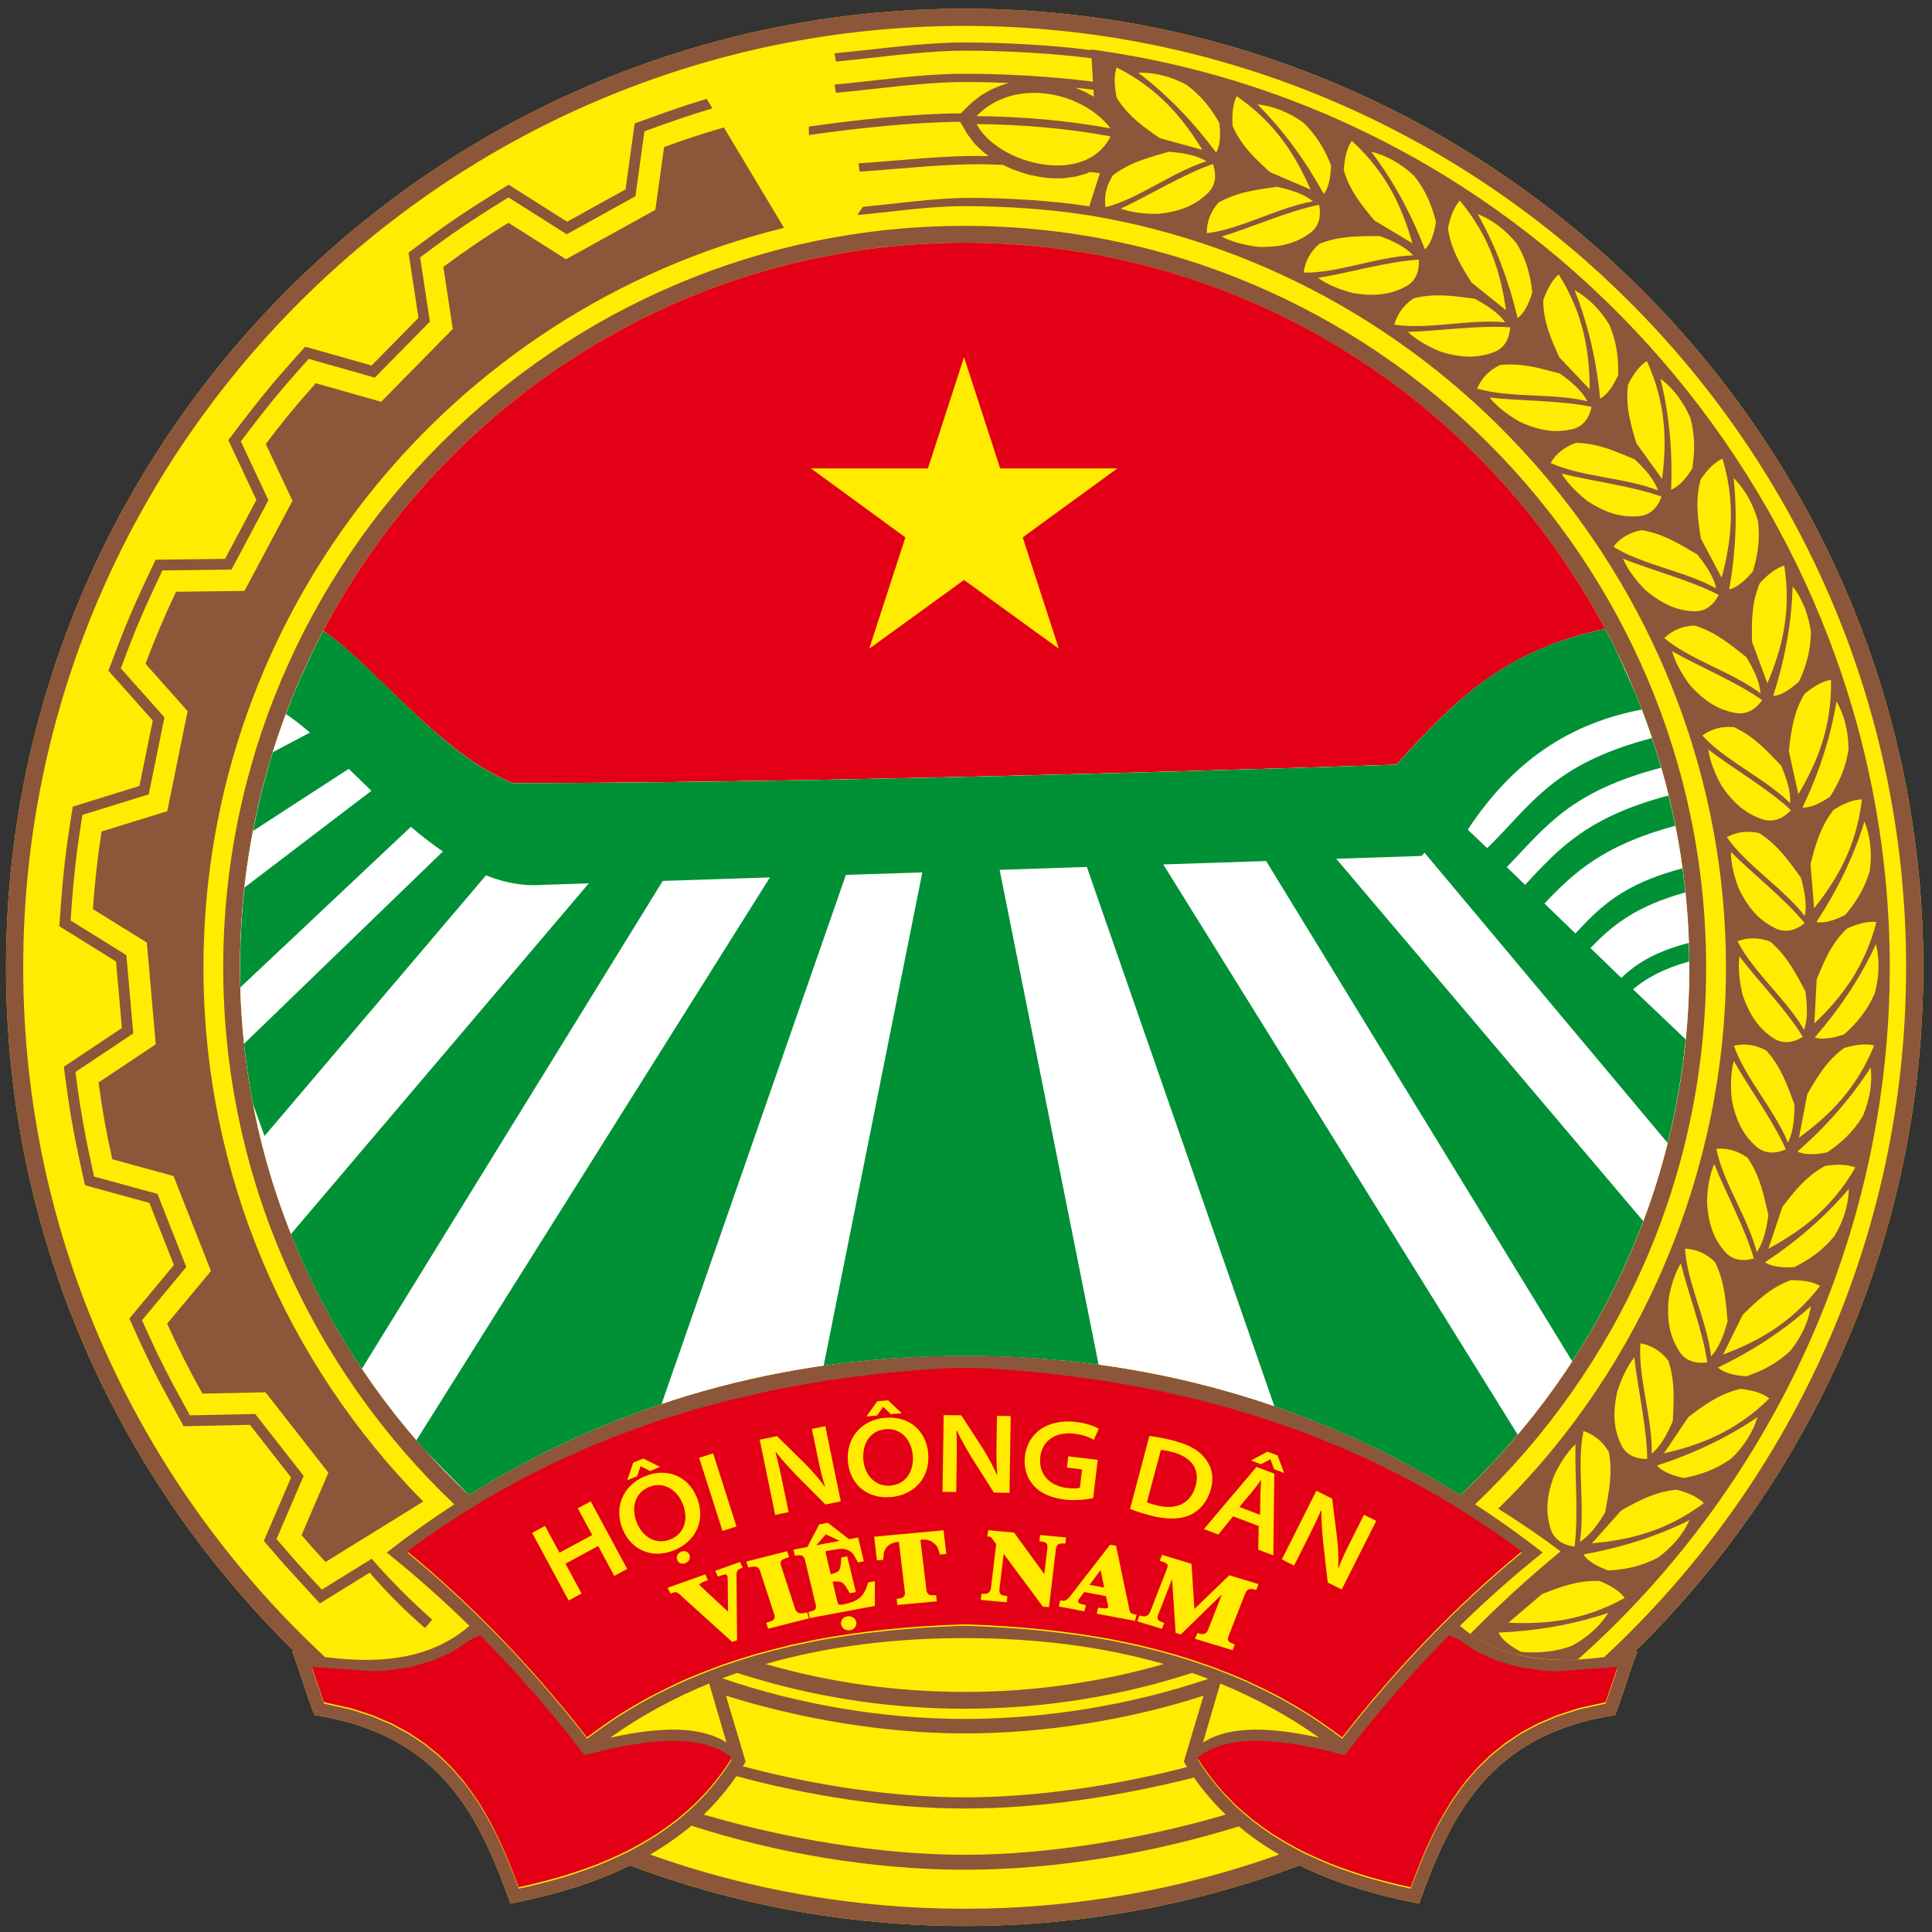 <svg width="113" height="113" viewBox="0 0 113 113" fill="none" xmlns="http://www.w3.org/2000/svg">
<rect x="0" y="0" width="113" height="113" fill="#333333" stroke="none"/>
<g clip-path="url(#clip0_1_93)">
<path fill-rule="evenodd" clip-rule="evenodd" d="M56.423 112.647C49.54 112.647 42.942 111.394 36.843 109.107C34.773 110.12 32.421 110.839 29.858 111.337C28.037 106.24 25.783 101.454 18.396 100.312C17.923 99.148 17.559 97.764 17.086 96.601C17.143 96.612 17.201 96.623 17.259 96.634C6.838 86.444 0.353 72.246 0.353 56.58C0.353 25.697 25.541 0.51 56.423 0.51C87.305 0.51 112.49 25.697 112.49 56.58C112.49 72.248 106.005 86.447 95.585 96.636C95.647 96.625 95.709 96.612 95.771 96.599C95.298 97.764 94.934 99.146 94.461 100.312C87.074 101.454 84.82 106.242 82.999 111.337C80.433 110.839 78.079 110.12 76.009 109.105C69.906 111.392 63.308 112.647 56.423 112.647Z" fill="#FFEC00"/>
<path fill-rule="evenodd" clip-rule="evenodd" d="M62.886 5.129C63.066 5.198 63.243 5.274 63.421 5.354C63.614 5.451 63.796 5.554 63.978 5.662L63.956 5.254C63.608 5.209 63.25 5.167 62.886 5.129ZM63.754 10.053L63.539 10.153L62.881 10.335L62.204 10.424C61.853 10.435 61.524 10.428 61.173 10.4C60.825 10.353 60.496 10.293 60.154 10.213C59.819 10.118 59.501 10.011 59.175 9.882C59.001 9.807 58.837 9.727 58.67 9.642C58.41 9.631 58.153 9.622 57.902 9.616C55.368 9.545 52.609 9.891 50.28 10.038L50.213 9.553C52.543 9.407 55.299 9.06 57.833 9.131C57.706 9.04 57.582 8.945 57.458 8.845L56.993 8.392L56.605 7.883L56.401 7.535L56.158 7.124C53.304 7.146 49.942 7.521 47.308 7.897V7.404C49.951 7.026 53.331 6.648 56.192 6.631L56.336 6.489L56.814 6.024L57.342 5.605L57.911 5.267C58.211 5.125 58.497 5.012 58.812 4.907C58.888 4.887 58.964 4.869 59.037 4.852C58.162 4.816 57.304 4.796 56.498 4.796C53.962 4.796 51.215 5.22 48.892 5.429L48.812 4.947C51.135 4.736 53.884 4.314 56.418 4.314C58.766 4.314 61.575 4.47 63.925 4.778L63.845 3.406C61.529 3.113 58.792 2.964 56.498 2.964C53.962 2.964 51.215 3.388 48.892 3.599L48.812 3.117C51.135 2.906 53.884 2.484 56.418 2.484C58.73 2.484 61.491 2.635 63.818 2.933V2.893C90.45 6.486 110.529 29.737 110.529 56.582C110.529 72.064 103.693 86.926 92.28 97.067C92.093 97.076 91.911 97.083 91.733 97.087C90.523 97.094 89.457 96.972 88.524 96.73C87.591 96.488 86.792 96.123 86.114 95.648C86.074 95.621 86.037 95.593 85.997 95.564C87.671 93.867 89.428 92.252 91.271 90.742C90.097 89.847 88.875 89.023 87.627 88.239C87.716 88.155 87.802 88.068 87.889 87.981C96.102 79.846 100.95 68.291 100.95 56.582C100.95 34.841 84.951 16.056 63.561 12.572L63.556 12.578C61.467 12.23 58.679 12.056 56.416 12.056C54.326 12.056 52.061 12.405 50.146 12.578L50.468 12.096C52.383 11.921 54.648 11.575 56.738 11.575C58.941 11.575 61.64 11.739 63.71 12.07L64.329 10.133C64.136 10.106 63.943 10.082 63.747 10.058L63.754 10.053Z" fill="#8C563A"/>
<path fill-rule="evenodd" clip-rule="evenodd" d="M24.755 87.824L19.038 91.359C18.56 90.846 18.094 90.322 17.636 89.789L19.207 86.136L15.529 81.432L11.84 81.51C11.094 80.181 10.405 78.818 9.776 77.421L12.339 74.34L10.15 68.784L6.567 67.802C6.234 66.327 5.965 64.83 5.763 63.311L9.11 61.079L8.588 55.129L5.435 53.173C5.537 51.64 5.708 50.128 5.941 48.635L9.783 47.445L10.974 41.593L8.511 38.823C9.046 37.388 9.643 35.985 10.298 34.612L14.3 34.563L17.106 29.291L15.546 25.968C16.468 24.74 17.443 23.554 18.469 22.415L22.294 23.499L26.482 19.241L25.932 15.61C27.157 14.695 28.426 13.833 29.734 13.029L33.105 15.164L38.331 12.272L38.84 8.603C39.988 8.179 41.154 7.794 42.338 7.455L45.856 13.325C26.402 18.093 11.9 35.696 11.9 56.58C11.9 68.735 16.812 79.777 24.755 87.826V87.824Z" fill="#8C563A"/>
<path fill-rule="evenodd" clip-rule="evenodd" d="M21.73 91.175V91.179C21.73 91.179 21.741 91.173 21.743 91.171C22.84 92.439 24.024 93.618 25.276 94.731C25.139 94.895 24.999 95.059 24.861 95.224C23.691 94.22 22.618 93.134 21.621 91.981L18.707 93.782L16.672 91.561C16.255 91.086 15.844 90.606 15.431 90.127L17.026 86.415L14.618 83.337L10.74 83.417L9.439 81.036C9.217 80.614 8.999 80.188 8.788 79.759C8.362 78.889 7.966 78.003 7.567 77.119L10.172 73.989L8.737 70.354L4.97 69.323C4.604 67.677 4.249 66.03 4.004 64.362C3.909 63.706 3.822 63.051 3.733 62.394L7.129 60.129L6.787 56.235L3.469 54.176C3.587 52.511 3.711 50.847 3.949 49.193C4.042 48.522 4.151 47.849 4.255 47.178L8.155 45.97L8.935 42.141L6.341 39.227C6.769 38.095 7.189 36.964 7.669 35.852C8.122 34.803 8.61 33.77 9.101 32.738L13.161 32.689L14.996 29.24L13.354 25.742C14.298 24.494 15.249 23.248 16.27 22.059C16.79 21.46 17.321 20.869 17.852 20.278L21.734 21.378L24.475 18.593L23.895 14.773C24.868 14.053 25.834 13.329 26.84 12.654C27.795 12.014 28.77 11.408 29.745 10.802L33.17 12.969L36.588 11.077L37.121 7.219C38.267 6.802 39.415 6.386 40.579 6.013C40.83 5.933 41.083 5.856 41.336 5.78L41.669 6.335C41.669 6.335 41.651 6.34 41.642 6.344C40.305 6.739 39.002 7.201 37.691 7.681L37.167 11.477L33.147 13.702L29.74 11.546C28.639 12.227 27.551 12.914 26.489 13.655C25.843 14.111 25.207 14.579 24.572 15.053L25.143 18.81L21.921 22.086L18.058 20.991C17.59 21.515 17.117 22.037 16.661 22.57C15.76 23.623 14.92 24.711 14.085 25.817L15.7 29.255L13.541 33.313L9.501 33.362C8.946 34.526 8.408 35.685 7.92 36.878C7.622 37.611 7.345 38.35 7.067 39.092L9.617 41.957L8.699 46.461L4.819 47.662C4.713 48.353 4.604 49.042 4.513 49.732C4.335 51.1 4.222 52.464 4.129 53.839L7.391 55.864L7.793 60.444L4.413 62.698C4.493 63.298 4.573 63.895 4.662 64.493C4.886 65.95 5.181 67.378 5.503 68.815L9.21 69.83L10.896 74.105L8.306 77.219C8.595 77.861 8.884 78.5 9.188 79.133C9.788 80.377 10.438 81.578 11.111 82.782L14.927 82.702L17.759 86.322L16.173 90.013C16.606 90.518 17.039 91.022 17.483 91.519C17.923 92.01 18.374 92.492 18.822 92.974L21.734 91.175H21.73Z" fill="#8C563A"/>
<path fill-rule="evenodd" clip-rule="evenodd" d="M64.953 7.977C63.481 10.937 58.362 9.604 57.116 7.255C59.727 7.284 62.342 7.495 64.953 7.977ZM64.953 7.51C63.301 5.343 59.303 4.507 57.116 6.791C59.727 6.819 62.342 7.03 64.953 7.51Z" fill="#FFEC00"/>
<path fill-rule="evenodd" clip-rule="evenodd" d="M91.931 96.263C92.855 95.763 93.568 95.122 94.068 94.335C92.018 95.026 89.872 95.39 87.647 95.49C87.831 95.877 88.271 96.252 88.966 96.614C89.928 96.696 90.909 96.636 91.931 96.265V96.263ZM88.224 94.909C90.396 95.013 92.622 94.802 95.029 93.46C94.756 93.09 94.27 92.761 93.572 92.474C92.335 92.408 91.26 92.814 90.19 93.236C89.535 93.794 88.879 94.351 88.224 94.911V94.909ZM90.889 86.325C91.169 85.723 91.627 84.95 92.151 84.468C92.095 86.189 92.331 88.654 92.093 90.458C91.354 90.358 90.887 90.013 90.694 89.423C90.45 88.639 90.372 87.722 90.889 86.325ZM94.097 84.916C93.739 84.312 93.246 83.906 92.617 83.699C92.202 85.632 92.726 88.146 92.402 90.18C92.946 89.847 93.428 89.221 93.881 88.461C94.076 87.342 94.343 86.256 94.097 84.916ZM93.106 90.267C95.271 90.076 97.448 89.567 99.653 87.915C99.331 87.584 98.805 87.324 98.074 87.133C96.839 87.235 95.829 87.781 94.827 88.343C94.254 88.985 93.679 89.625 93.106 90.267ZM96.962 91.108C97.81 90.489 98.43 89.756 98.818 88.912C96.882 89.871 94.805 90.524 92.611 90.92C92.846 91.279 93.332 91.59 94.07 91.857C95.034 91.808 95.998 91.615 96.959 91.111L96.962 91.108ZM94.59 81.401C94.785 80.766 95.136 79.939 95.589 79.391C95.769 81.105 96.333 83.515 96.342 85.334C95.596 85.334 95.087 85.056 94.816 84.497C94.467 83.753 94.267 82.855 94.59 81.401ZM97.577 79.573C97.141 79.022 96.597 78.687 95.947 78.567C95.796 80.539 96.653 82.958 96.608 85.019C97.104 84.614 97.497 83.928 97.841 83.115C97.885 81.98 98.001 80.868 97.577 79.573ZM97.317 85.005C99.438 84.526 101.523 83.726 103.487 81.792C103.125 81.507 102.567 81.321 101.816 81.23C100.606 81.499 99.68 82.176 98.763 82.869C98.281 83.582 97.799 84.295 97.317 85.005ZM101.25 85.319C102.007 84.59 102.52 83.779 102.794 82.889C101.004 84.101 99.034 85.028 96.915 85.716C97.197 86.04 97.721 86.282 98.487 86.447C99.436 86.267 100.364 85.947 101.25 85.316V85.319ZM97.59 76.019C97.697 75.364 97.932 74.496 98.31 73.894C98.718 75.569 99.602 77.88 99.855 79.68C99.116 79.782 98.574 79.573 98.232 79.058C97.785 78.367 97.466 77.503 97.59 76.019ZM100.304 73.807C99.798 73.319 99.213 73.061 98.554 73.03C98.669 75.004 99.847 77.285 100.08 79.333C100.517 78.867 100.813 78.134 101.046 77.281C100.935 76.15 100.901 75.033 100.306 73.807H100.304ZM100.779 79.226C102.816 78.465 104.775 77.39 106.458 75.209C106.061 74.978 105.483 74.867 104.728 74.878C103.567 75.306 102.738 76.104 101.923 76.912C101.541 77.683 101.161 78.456 100.779 79.226ZM104.719 79.007C105.37 78.183 105.77 77.312 105.921 76.392C104.311 77.836 102.485 79.02 100.477 79.988C100.801 80.27 101.352 80.441 102.134 80.499C103.049 80.192 103.926 79.751 104.719 79.007ZM99.838 70.287C99.858 69.623 99.971 68.733 100.264 68.082C100.893 69.685 102.083 71.857 102.578 73.608C101.859 73.807 101.295 73.674 100.886 73.21C100.351 72.586 99.918 71.775 99.84 70.287H99.838ZM102.227 67.729C101.661 67.313 101.048 67.136 100.386 67.193C100.768 69.132 102.243 71.236 102.749 73.234C103.118 72.712 103.313 71.946 103.429 71.069C103.167 69.963 102.982 68.859 102.227 67.729ZM103.429 73.034C105.343 72.004 107.14 70.676 108.515 68.286C108.091 68.111 107.504 68.077 106.756 68.191C105.661 68.772 104.95 69.674 104.251 70.587C103.977 71.402 103.704 72.217 103.429 73.034ZM107.302 72.284C107.837 71.38 108.115 70.463 108.139 69.532C106.74 71.18 105.09 72.599 103.231 73.83C103.589 74.067 104.16 74.16 104.941 74.114C105.807 73.687 106.618 73.132 107.3 72.286L107.302 72.284ZM101.288 64.304C101.217 63.642 101.212 62.745 101.412 62.063C102.252 63.567 103.724 65.559 104.45 67.225C103.764 67.52 103.187 67.464 102.718 67.058C102.105 66.512 101.565 65.765 101.288 64.304ZM103.311 61.446C102.694 61.11 102.061 61.017 101.417 61.164C102.056 63.034 103.8 64.917 104.573 66.829C104.868 66.261 104.957 65.477 104.955 64.593C104.546 63.531 104.215 62.465 103.311 61.443V61.446ZM105.219 66.54C106.978 65.261 108.577 63.702 109.616 61.15C109.172 61.032 108.586 61.081 107.862 61.295C106.856 62.019 106.272 63.007 105.703 64.006C105.541 64.85 105.381 65.697 105.219 66.543V66.54ZM108.957 65.275C109.363 64.308 109.516 63.36 109.414 62.434C108.248 64.255 106.805 65.885 105.132 67.353C105.519 67.54 106.096 67.555 106.865 67.404C107.666 66.867 108.393 66.205 108.957 65.275ZM101.921 58.179C101.761 57.532 101.634 56.644 101.741 55.94C102.778 57.317 104.504 59.091 105.448 60.646C104.808 61.03 104.228 61.055 103.711 60.715C103.029 60.257 102.394 59.589 101.921 58.179ZM103.54 55.074C102.885 54.827 102.245 54.818 101.625 55.051C102.512 56.819 104.495 58.45 105.517 60.24C105.732 59.638 105.714 58.847 105.592 57.972C105.043 56.975 104.57 55.962 103.54 55.074ZM106.118 59.864C107.689 58.358 109.063 56.599 109.747 53.928C109.292 53.872 108.717 53.999 108.028 54.307C107.129 55.16 106.685 56.22 106.256 57.286C106.209 58.145 106.165 59.005 106.118 59.864ZM109.65 58.105C109.923 57.09 109.947 56.131 109.721 55.227C108.812 57.19 107.602 58.998 106.141 60.682C106.549 60.813 107.122 60.753 107.864 60.497C108.586 59.855 109.217 59.102 109.65 58.105ZM101.721 52.024C101.474 51.407 101.23 50.543 101.241 49.83C102.454 51.056 104.404 52.58 105.55 53.992C104.968 54.461 104.397 54.561 103.838 54.294C103.1 53.932 102.381 53.359 101.723 52.022L101.721 52.024ZM102.905 48.728C102.221 48.571 101.588 48.651 101.004 48.964C102.121 50.596 104.304 51.944 105.559 53.579C105.692 52.953 105.568 52.173 105.328 51.323C104.65 50.41 104.044 49.47 102.902 48.728H102.905ZM106.105 53.126C107.458 51.422 108.584 49.495 108.901 46.754C108.441 46.761 107.891 46.963 107.249 47.363C106.474 48.329 106.176 49.439 105.894 50.552C105.965 51.409 106.036 52.267 106.105 53.126ZM109.368 50.907C109.501 49.866 109.394 48.911 109.05 48.047C108.415 50.114 107.46 52.069 106.238 53.932C106.66 54.008 107.222 53.87 107.922 53.517C108.548 52.784 109.072 51.951 109.368 50.905V50.907ZM100.69 45.952C100.364 45.375 100.004 44.551 99.92 43.845C101.286 44.895 103.424 46.141 104.75 47.387C104.237 47.929 103.684 48.107 103.093 47.92C102.314 47.66 101.523 47.189 100.69 45.955V45.952ZM101.419 42.528C100.719 42.465 100.102 42.628 99.567 43.019C100.893 44.484 103.24 45.526 104.704 46.976C104.75 46.339 104.524 45.581 104.171 44.771C103.376 43.958 102.649 43.11 101.419 42.528ZM105.183 46.454C106.294 44.584 107.149 42.521 107.093 39.765C106.638 39.831 106.121 40.107 105.539 40.589C104.901 41.65 104.755 42.79 104.626 43.931C104.812 44.773 104.997 45.612 105.183 46.452V46.454ZM108.117 43.814C108.108 42.763 107.875 41.835 107.415 41.022C107.065 43.156 106.383 45.222 105.425 47.234C105.854 47.252 106.392 47.038 107.038 46.594C107.56 45.781 107.966 44.889 108.117 43.811V43.814ZM98.849 40.076C98.447 39.547 97.981 38.779 97.801 38.09C99.298 38.945 101.583 39.894 103.067 40.949C102.632 41.555 102.107 41.804 101.497 41.699C100.688 41.548 99.842 41.186 98.849 40.076ZM99.109 36.584C98.407 36.615 97.819 36.862 97.341 37.32C98.854 38.592 101.319 39.307 102.967 40.547C102.929 39.909 102.6 39.19 102.141 38.434C101.243 37.735 100.408 36.993 99.111 36.582L99.109 36.584ZM103.369 39.967C104.217 37.964 104.786 35.805 104.359 33.082C103.917 33.211 103.442 33.553 102.929 34.108C102.441 35.245 102.449 36.396 102.476 37.544C102.774 38.352 103.071 39.158 103.369 39.967ZM105.919 36.958C105.77 35.918 105.412 35.028 104.848 34.286C104.788 36.447 104.391 38.588 103.713 40.711C104.14 40.671 104.644 40.387 105.223 39.86C105.632 38.985 105.914 38.044 105.916 36.958H105.919ZM96.231 34.503C95.762 34.033 95.196 33.335 94.925 32.678C96.522 33.324 98.916 33.955 100.526 34.799C100.177 35.458 99.693 35.776 99.071 35.754C98.252 35.714 97.364 35.469 96.231 34.503ZM96.018 31.008C95.327 31.134 94.776 31.456 94.365 31.976C96.035 33.033 98.574 33.408 100.375 34.415C100.251 33.788 99.829 33.118 99.271 32.431C98.287 31.86 97.361 31.236 96.018 31.005V31.008ZM100.695 33.784C101.263 31.685 101.537 29.469 100.746 26.826C100.326 27.012 99.9 27.416 99.469 28.038C99.138 29.233 99.302 30.368 99.484 31.505C99.889 32.265 100.293 33.024 100.695 33.786V33.784ZM102.816 30.457C102.527 29.446 102.054 28.613 101.394 27.954C101.628 30.104 101.523 32.278 101.139 34.472C101.557 34.375 102.016 34.026 102.52 33.426C102.807 32.505 102.96 31.534 102.818 30.455L102.816 30.457ZM92.886 29.333C92.358 28.929 91.702 28.316 91.345 27.701C93.015 28.125 95.471 28.427 97.181 29.047C96.924 29.748 96.488 30.128 95.869 30.19C95.052 30.261 94.139 30.139 92.886 29.333ZM92.202 25.897C91.536 26.115 91.032 26.51 90.694 27.079C92.493 27.901 95.06 27.93 96.977 28.685C96.768 28.081 96.26 27.474 95.616 26.87C94.565 26.437 93.561 25.944 92.2 25.897H92.202ZM97.212 28.016C97.492 25.86 97.463 23.625 96.324 21.116C95.933 21.358 95.567 21.815 95.222 22.488C95.056 23.716 95.374 24.82 95.707 25.922C96.209 26.621 96.71 27.319 97.215 28.016H97.212ZM98.863 24.434C98.441 23.472 97.859 22.71 97.117 22.146C97.637 24.245 97.828 26.415 97.743 28.64C98.143 28.487 98.554 28.081 98.971 27.416C99.131 26.464 99.151 25.482 98.865 24.434H98.863ZM88.873 24.66C88.295 24.331 87.562 23.812 87.125 23.252C88.837 23.448 91.314 23.414 93.09 23.799C92.93 24.527 92.549 24.965 91.944 25.107C91.143 25.287 90.223 25.289 88.873 24.66ZM87.731 21.349C87.1 21.655 86.654 22.113 86.397 22.724C88.289 23.294 90.836 22.977 92.839 23.468C92.551 22.897 91.967 22.366 91.247 21.853C90.148 21.567 89.086 21.213 87.731 21.349ZM92.982 22.772C92.968 20.598 92.637 18.388 91.169 16.054C90.814 16.347 90.512 16.849 90.261 17.562C90.261 18.801 90.725 19.852 91.203 20.898C91.796 21.522 92.389 22.146 92.979 22.77L92.982 22.772ZM94.134 18.999C93.588 18.102 92.906 17.427 92.095 16.967C92.895 18.977 93.375 21.1 93.592 23.317C93.97 23.112 94.319 22.652 94.643 21.94C94.672 20.976 94.558 19.998 94.134 18.999ZM84.267 20.572C83.649 20.325 82.856 19.907 82.346 19.41C84.069 19.372 86.516 19.006 88.331 19.146C88.271 19.89 87.951 20.374 87.374 20.598C86.605 20.885 85.69 21.011 84.269 20.572H84.267ZM82.69 17.444C82.106 17.833 81.726 18.346 81.553 18.988C83.505 19.299 85.986 18.642 88.038 18.855C87.676 18.326 87.023 17.88 86.241 17.469C85.113 17.333 84.013 17.125 82.69 17.444ZM88.084 18.146C87.778 15.994 87.152 13.849 85.384 11.734C85.071 12.072 84.84 12.612 84.689 13.351C84.857 14.579 85.457 15.559 86.072 16.529C86.743 17.067 87.414 17.607 88.087 18.144L88.084 18.146ZM88.717 14.253C88.053 13.44 87.289 12.86 86.423 12.516C87.487 14.399 88.249 16.438 88.764 18.606C89.111 18.351 89.395 17.849 89.621 17.1C89.521 16.141 89.277 15.188 88.72 14.253H88.717ZM79.152 17.145C78.508 16.983 77.664 16.678 77.091 16.254C78.792 15.983 81.168 15.29 82.985 15.184C83.025 15.93 82.774 16.452 82.232 16.752C81.508 17.14 80.622 17.389 79.152 17.145ZM77.166 14.26C76.64 14.724 76.334 15.283 76.249 15.943C78.226 15.988 80.595 15.001 82.656 14.935C82.226 14.462 81.519 14.106 80.689 13.804C79.552 13.822 78.434 13.764 77.166 14.26ZM82.608 14.229C82.012 12.136 81.104 10.095 79.065 8.241C78.801 8.618 78.645 9.183 78.594 9.938C78.927 11.133 79.654 12.021 80.395 12.9C81.133 13.345 81.87 13.787 82.608 14.229ZM82.71 10.284C81.941 9.567 81.106 9.098 80.202 8.872C81.51 10.593 82.541 12.512 83.343 14.591C83.651 14.293 83.867 13.755 83.989 12.982C83.76 12.045 83.389 11.135 82.712 10.284H82.71ZM73.622 14.44C72.96 14.366 72.083 14.177 71.459 13.835C73.109 13.338 75.37 12.33 77.153 11.979C77.293 12.712 77.115 13.265 76.618 13.636C75.954 14.117 75.108 14.484 73.62 14.44H73.622ZM71.265 11.85C70.805 12.381 70.579 12.978 70.583 13.64C72.549 13.418 74.763 12.121 76.795 11.779C76.305 11.368 75.556 11.113 74.694 10.924C73.571 11.095 72.458 11.188 71.267 11.85H71.265ZM76.651 11.084C75.78 9.091 74.603 7.193 72.334 5.627C72.123 6.035 72.043 6.617 72.096 7.372C72.587 8.51 73.426 9.294 74.279 10.064C75.07 10.404 75.86 10.742 76.651 11.084ZM76.22 7.161C75.363 6.555 74.47 6.202 73.544 6.102C75.072 7.632 76.351 9.394 77.426 11.344C77.69 11.006 77.83 10.446 77.848 9.662C77.495 8.765 77.004 7.912 76.218 7.161H76.22ZM67.776 12.505C67.112 12.521 66.217 12.454 65.553 12.199C67.121 11.483 69.227 10.18 70.945 9.591C71.183 10.297 71.083 10.868 70.639 11.303C70.044 11.87 69.257 12.347 67.776 12.505ZM65.093 10.255C64.709 10.844 64.565 11.466 64.658 12.121C66.575 11.634 68.594 10.049 70.564 9.436C70.022 9.094 69.246 8.943 68.365 8.874C67.274 9.196 66.184 9.438 65.093 10.253V10.255ZM70.326 8.769C69.193 6.913 67.772 5.189 65.311 3.946C65.158 4.379 65.158 4.967 65.311 5.707C65.951 6.768 66.888 7.43 67.838 8.079C68.667 8.307 69.495 8.538 70.326 8.767V8.769ZM69.369 4.941C68.438 4.456 67.505 4.228 66.575 4.252C68.296 5.562 69.799 7.133 71.13 8.923C71.347 8.552 71.41 7.979 71.321 7.199C70.848 6.357 70.248 5.578 69.369 4.941Z" fill="#FFEC00"/>
<path fill-rule="evenodd" clip-rule="evenodd" d="M56.423 95.086C59.812 95.195 62.419 95.488 65.013 95.959L66.497 96.268C67.228 96.441 67.952 96.627 68.676 96.829C69.389 97.045 70.09 97.272 70.792 97.518C71.485 97.776 72.162 98.049 72.842 98.342C73.511 98.648 74.166 98.968 74.819 99.308C75.463 99.666 76.091 100.037 76.716 100.427C77.326 100.834 77.917 101.251 78.503 101.691C81.606 97.713 85.104 94.022 89.006 90.82C87.496 89.669 85.899 88.645 84.275 87.668L82.363 86.6L80.411 85.618L78.417 84.721L76.385 83.904L74.312 83.168L72.203 82.513L70.053 81.936L67.867 81.436C66.752 81.214 65.64 81.01 64.518 80.828C63.377 80.661 62.235 80.514 61.089 80.383C59.919 80.27 58.752 80.177 57.58 80.101L56.425 80.082L55.27 80.101C54.097 80.177 52.931 80.27 51.761 80.383C50.613 80.512 49.474 80.659 48.33 80.828C47.208 81.012 46.095 81.214 44.98 81.436L42.793 81.936L40.645 82.513L38.533 83.168L36.461 83.904L34.427 84.721L32.434 85.618L30.48 86.6L28.568 87.668C26.942 88.645 25.345 89.669 23.837 90.82C27.739 94.022 31.237 97.713 34.34 101.691C34.926 101.249 35.517 100.834 36.128 100.427C36.752 100.037 37.38 99.666 38.025 99.308C38.678 98.968 39.333 98.648 40.001 98.342C40.681 98.049 41.358 97.778 42.051 97.518C42.753 97.272 43.455 97.045 44.168 96.829C44.894 96.627 45.616 96.441 46.346 96.268L47.832 95.959C50.424 95.488 53.034 95.195 56.42 95.086H56.423ZM85.419 87.439C76.92 82.136 67.172 79.291 56.423 79.291C45.673 79.291 35.923 82.136 27.424 87.439C19.193 79.699 14.038 68.721 14.038 56.577C14.038 33.233 33.078 14.193 56.423 14.193C79.767 14.193 98.807 33.231 98.807 56.577C98.807 68.721 93.652 79.699 85.421 87.439H85.419ZM42.491 101.918C41.254 101.123 39.248 100.847 35.684 101.636C37.487 100.354 39.426 99.304 41.478 98.466C41.778 99.479 42.156 100.781 42.491 101.918ZM34.26 102.719C39.037 101.44 41.414 101.796 42.766 102.846C42.775 102.875 42.782 102.904 42.791 102.93C42.351 103.648 41.838 104.299 41.283 104.929L40.634 105.596C40.29 105.915 39.943 106.217 39.579 106.513C39.202 106.802 38.822 107.072 38.429 107.339C37.878 107.685 37.327 108.003 36.752 108.305C36.148 108.603 35.541 108.871 34.917 109.125C34.26 109.373 33.605 109.6 32.936 109.806C32.075 110.055 31.217 110.273 30.342 110.464C30.06 109.704 29.765 108.958 29.445 108.216C29.232 107.748 29.014 107.288 28.781 106.83C28.537 106.377 28.284 105.938 28.013 105.5C27.726 105.067 27.431 104.654 27.113 104.243L26.431 103.455L25.672 102.717L24.83 102.035L23.902 101.416L22.88 100.865L21.763 100.39L20.544 99.994L18.945 99.637L18.243 97.571L21.883 97.831L22.645 97.784L24.055 97.573L25.327 97.205L26.469 96.69L27.702 95.872C27.773 95.926 27.939 95.788 28.077 95.708C30.298 97.94 32.328 100.299 34.211 102.759C34.227 102.746 34.245 102.733 34.26 102.719ZM70.361 101.918C71.598 101.123 73.6 100.849 77.157 101.633C75.356 100.354 73.422 99.306 71.374 98.469C71.072 99.481 70.695 100.781 70.361 101.918ZM78.581 102.715C73.811 101.44 71.439 101.796 70.088 102.846C70.079 102.875 70.073 102.904 70.064 102.93C70.504 103.648 71.016 104.299 71.572 104.929L72.22 105.596C72.564 105.915 72.911 106.217 73.275 106.513C73.651 106.802 74.03 107.072 74.426 107.339C74.974 107.685 75.527 108.003 76.103 108.305C76.707 108.603 77.313 108.871 77.937 109.125C78.592 109.373 79.249 109.6 79.918 109.806C80.778 110.055 81.637 110.273 82.512 110.464C82.792 109.704 83.09 108.958 83.409 108.216C83.62 107.748 83.84 107.288 84.073 106.83C84.318 106.377 84.571 105.938 84.842 105.5C85.128 105.067 85.424 104.654 85.739 104.243L86.423 103.455L87.183 102.717L88.025 102.035L88.953 101.416L89.974 100.865L91.094 100.39L92.313 99.994L93.912 99.637L94.614 97.571L90.974 97.831L90.212 97.784L88.8 97.573L87.527 97.205L86.385 96.69L85.153 95.872C85.082 95.926 84.911 95.786 84.773 95.706C82.552 97.94 80.518 100.299 78.637 102.759C78.619 102.744 78.601 102.731 78.583 102.715H78.581ZM69.837 103.965C65.533 105.058 60.887 105.778 56.42 105.778C51.954 105.778 47.273 105.02 43.071 103.883C42.506 104.707 41.869 105.453 41.163 106.133C45.825 107.512 51.415 108.485 56.42 108.485C61.426 108.485 67.023 107.512 71.687 106.133C71.005 105.478 70.388 104.758 69.837 103.968V103.965ZM42.249 98.162C46.693 99.69 51.641 100.538 56.42 100.538C61.2 100.538 66.25 99.701 70.674 98.191C70.359 98.071 70.041 97.958 69.722 97.847C65.526 99.206 61.058 99.941 56.42 99.941C51.783 99.941 47.315 99.204 43.119 97.847C42.826 97.947 42.538 98.051 42.249 98.16V98.162ZM42.173 98.215V98.193C42.173 98.193 42.169 98.193 42.167 98.193C42.167 98.2 42.171 98.207 42.173 98.213V98.215ZM70.392 99.179C66.015 100.598 61.062 101.385 56.42 101.385C51.779 101.385 46.786 100.538 42.46 99.177C42.842 100.465 43.226 101.751 43.61 103.039C43.557 103.13 43.504 103.219 43.448 103.308C47.546 104.401 52.165 105.125 56.42 105.125C60.676 105.125 65.358 104.418 69.429 103.35C69.364 103.248 69.302 103.144 69.242 103.039C69.626 101.751 70.008 100.465 70.392 99.179ZM93.828 96.921C104.677 86.853 111.486 72.486 111.486 56.577C111.486 26.25 86.75 1.514 56.423 1.514C26.096 1.514 1.357 26.25 1.357 56.58C1.357 72.486 8.164 86.853 19.013 96.921C23.055 97.44 25.59 96.692 27.459 95.097C25.936 93.607 24.326 92.172 22.618 90.806C23.902 89.805 25.219 88.865 26.569 87.988C18.254 80.079 13.055 68.917 13.055 56.58C13.055 32.693 32.537 13.211 56.423 13.211C80.309 13.211 99.789 32.693 99.789 56.58C99.789 68.917 94.592 80.077 86.277 87.986C87.627 88.863 88.946 89.802 90.23 90.806C88.522 92.17 86.912 93.603 85.39 95.093C87.258 96.69 89.79 97.44 93.828 96.923V96.921ZM38.031 108.472C43.786 110.522 49.975 111.641 56.42 111.641C62.866 111.641 69.06 110.519 74.817 108.467C73.973 107.979 73.184 107.432 72.456 106.822C67.419 108.387 61.822 109.358 56.418 109.358C51.015 109.358 45.329 108.37 40.443 106.779C39.699 107.406 38.893 107.968 38.029 108.469L38.031 108.472ZM56.423 112.647C49.54 112.647 42.942 111.394 36.843 109.107C34.773 110.12 32.421 110.839 29.858 111.337C28.037 106.24 25.783 101.454 18.396 100.312C17.923 99.148 17.559 97.764 17.086 96.601C17.143 96.612 17.201 96.623 17.259 96.634C6.838 86.444 0.353 72.246 0.353 56.58C0.353 25.697 25.541 0.51 56.423 0.51C87.305 0.51 112.49 25.697 112.49 56.58C112.49 72.248 106.005 86.447 95.585 96.636C95.647 96.625 95.709 96.612 95.771 96.599C95.298 97.764 94.934 99.146 94.461 100.312C87.074 101.454 84.82 106.242 82.999 111.337C80.433 110.839 78.079 110.12 76.009 109.105C69.906 111.392 63.308 112.647 56.423 112.647ZM56.423 95.81C60.525 95.81 64.443 96.285 68.072 97.327C64.367 98.391 60.458 98.959 56.42 98.959C52.383 98.959 48.476 98.391 44.774 97.327C48.403 96.283 52.323 95.81 56.425 95.81H56.423Z" fill="#8C563A"/>
<path fill-rule="evenodd" clip-rule="evenodd" d="M78.577 102.637C73.806 101.363 71.434 101.718 70.084 102.768C70.075 102.797 70.066 102.826 70.059 102.853C70.499 103.57 71.012 104.221 71.567 104.852L72.216 105.518C72.56 105.838 72.907 106.14 73.271 106.435C73.648 106.724 74.028 106.995 74.421 107.261C74.97 107.61 75.523 107.925 76.098 108.227C76.702 108.525 77.308 108.794 77.933 109.047C78.588 109.296 79.245 109.52 79.914 109.729C80.773 109.978 81.633 110.195 82.508 110.386C82.787 109.627 83.085 108.88 83.405 108.139C83.616 107.67 83.838 107.21 84.069 106.753C84.313 106.3 84.567 105.86 84.838 105.422C85.124 104.989 85.419 104.576 85.735 104.165L86.419 103.379L87.178 102.64L88.02 101.958L88.948 101.338L89.97 100.787L91.089 100.312L92.311 99.917L93.91 99.559L94.612 97.494L90.972 97.754L90.21 97.707L88.8 97.496L87.527 97.127L86.385 96.61L85.153 95.792C85.082 95.846 84.911 95.704 84.773 95.626C82.552 97.86 80.518 100.219 78.637 102.68C78.619 102.664 78.601 102.651 78.583 102.637H78.577ZM34.256 102.64C39.035 101.36 41.409 101.716 42.76 102.766C42.769 102.795 42.777 102.824 42.784 102.851C42.344 103.568 41.831 104.219 41.276 104.849L40.627 105.516C40.283 105.835 39.937 106.138 39.572 106.433C39.195 106.722 38.815 106.993 38.422 107.259C37.873 107.608 37.321 107.923 36.745 108.225C36.141 108.523 35.537 108.792 34.911 109.045C34.256 109.293 33.598 109.518 32.93 109.727C32.07 109.975 31.211 110.193 30.336 110.384C30.056 109.624 29.758 108.878 29.438 108.136C29.225 107.668 29.008 107.208 28.774 106.751C28.53 106.297 28.277 105.858 28.006 105.42C27.719 104.987 27.424 104.574 27.109 104.163L26.427 103.377L25.667 102.637L24.826 101.956L23.897 101.336L22.875 100.785L21.758 100.31L20.537 99.915L18.938 99.557L18.236 97.491L21.876 97.751L22.638 97.705L24.048 97.494L25.321 97.125L26.465 96.608L27.695 95.79C27.766 95.844 27.933 95.706 28.07 95.626C30.291 97.86 32.323 100.219 34.205 102.677C34.22 102.664 34.238 102.651 34.253 102.637L34.256 102.64ZM56.418 95.006C59.805 95.115 62.415 95.408 65.007 95.879L66.493 96.19C67.223 96.363 67.947 96.55 68.671 96.754C69.384 96.967 70.086 97.196 70.788 97.443C71.478 97.702 72.158 97.973 72.838 98.266C73.506 98.573 74.161 98.893 74.814 99.233C75.458 99.59 76.087 99.961 76.711 100.352C77.322 100.758 77.913 101.176 78.499 101.616C81.602 97.64 85.1 93.947 89.002 90.744C87.492 89.594 85.895 88.57 84.269 87.593L82.357 86.527L80.404 85.543L78.41 84.645L76.378 83.828L74.306 83.093L72.196 82.438L70.046 81.861L67.861 81.361C66.746 81.139 65.633 80.937 64.511 80.752C63.368 80.586 62.228 80.439 61.08 80.308C59.91 80.195 58.744 80.102 57.571 80.026L56.416 80.006L55.261 80.026C54.089 80.102 52.923 80.195 51.752 80.308C50.604 80.437 49.465 80.584 48.321 80.752C47.199 80.937 46.087 81.139 44.972 81.361L42.784 81.861L40.634 82.438L38.524 83.093L36.452 83.828L34.418 84.645L32.426 85.543L30.471 86.527L28.559 87.593C26.933 88.57 25.336 89.594 23.826 90.744C27.728 93.947 31.226 97.638 34.331 101.616C34.917 101.176 35.508 100.758 36.119 100.352C36.745 99.959 37.372 99.59 38.016 99.233C38.671 98.893 39.324 98.573 39.992 98.266C40.67 97.973 41.349 97.702 42.042 97.443C42.744 97.196 43.446 96.969 44.159 96.754C44.883 96.552 45.607 96.365 46.337 96.19L47.823 95.879C50.415 95.408 53.025 95.115 56.412 95.006H56.418Z" fill="#E30016"/>
<path fill-rule="evenodd" clip-rule="evenodd" d="M72.831 93.198L71.858 95.69L71.829 95.783L71.82 95.857L71.825 95.917L71.843 95.966L71.874 96.01L71.925 96.054L71.998 96.094L72.222 96.179L72.091 96.519L69.897 95.852L70.03 95.513L70.248 95.564L70.337 95.572L70.41 95.566L70.472 95.546L70.528 95.513L70.577 95.466L70.623 95.399L70.666 95.308L71.467 93.254L69.062 95.599L68.762 95.508L68.553 92.359L67.741 94.44L67.712 94.533L67.703 94.609L67.707 94.668L67.725 94.717L67.756 94.76L67.803 94.802L67.874 94.842L68.094 94.926L67.96 95.266L66.517 94.828L66.65 94.484L66.81 94.526L66.897 94.537L66.974 94.533L67.046 94.515C67.081 94.5 67.108 94.486 67.139 94.464C67.165 94.442 67.188 94.418 67.21 94.389C67.234 94.351 67.252 94.318 67.27 94.278L68.263 91.732L68.287 91.632C68.294 91.584 68.298 91.544 68.276 91.499C68.22 91.421 68.114 91.384 68.029 91.35L67.832 91.286L67.967 90.942L69.688 91.464L69.859 94.107L71.9 92.134L73.606 92.652L73.473 92.994L73.255 92.943L73.169 92.936L73.093 92.943L73.031 92.963L72.978 92.994L72.927 93.041L72.88 93.107L72.838 93.198H72.831ZM63.732 92.694L64.585 92.854L64.371 91.832L63.732 92.694ZM64.927 90.349L65.278 90.413L66.073 94.218L66.095 94.273C66.126 94.324 66.162 94.362 66.217 94.384C66.299 94.411 66.388 94.424 66.472 94.442L66.386 94.802L64.145 94.382L64.232 94.022C64.391 94.049 64.556 94.087 64.718 94.064C64.751 94.055 64.809 94.044 64.818 94.004C64.82 93.987 64.818 93.969 64.814 93.949L64.689 93.354L63.419 93.116L63.11 93.527C63.09 93.558 63.068 93.591 63.059 93.627L63.054 93.671L63.059 93.698L63.07 93.72L63.092 93.747L63.132 93.776L63.194 93.805L63.279 93.831L63.512 93.885L63.425 94.242L61.926 93.96L62.011 93.607L62.184 93.627H62.237L62.288 93.614L62.339 93.594L62.393 93.562L62.446 93.522L62.502 93.469L62.559 93.403L64.929 90.347L64.927 90.349ZM58.482 93.178L58.51 93.225L58.553 93.263L58.613 93.296L58.693 93.32L58.921 93.356L58.879 93.716L57.364 93.576L57.409 93.214L57.58 93.223L57.669 93.216L57.744 93.198C57.778 93.183 57.806 93.169 57.835 93.147C57.86 93.125 57.88 93.105 57.9 93.076C57.917 93.045 57.931 93.016 57.942 92.981L57.957 92.896L58.266 90.311L58.073 90.049C58.037 90 58 89.951 57.962 89.905C57.942 89.894 57.922 89.887 57.898 89.882L57.753 89.867L57.797 89.5L59.312 89.64L61.08 92.068L61.26 90.549L61.264 90.451L61.255 90.376L61.236 90.318L61.204 90.273L61.162 90.236L61.102 90.202L61.022 90.178L60.794 90.142L60.836 89.782L62.35 89.922L62.306 90.282L62.082 90.275L61.997 90.287L61.931 90.309L61.88 90.34L61.837 90.38L61.804 90.435L61.777 90.509L61.758 90.604L61.353 94.002L60.991 93.967L58.704 90.88L58.457 92.947L58.453 93.045L58.462 93.121L58.482 93.178ZM53.835 90.069L54.184 92.983L54.202 93.078L54.228 93.149L54.264 93.205L54.308 93.245L54.362 93.276L54.431 93.298L54.519 93.307L54.748 93.3L54.79 93.66L52.485 93.873L52.443 93.514L52.676 93.478L52.758 93.451L52.82 93.418L52.865 93.38L52.896 93.334L52.916 93.276L52.927 93.201L52.923 93.103L52.574 90.182C52.525 90.187 52.476 90.191 52.429 90.196C52.352 90.209 52.281 90.227 52.207 90.253L52.108 90.298L52.021 90.349L51.943 90.409L51.877 90.478L51.819 90.553L51.768 90.64L51.725 90.735L51.694 90.835L51.657 91.231L51.292 91.264L51.128 89.88L55.186 89.505L55.35 90.888L54.979 90.922L54.87 90.569L54.819 90.471L54.742 90.373L54.639 90.273L54.539 90.196C54.484 90.16 54.428 90.131 54.366 90.107C54.317 90.089 54.269 90.073 54.217 90.062L54.064 90.047L53.84 90.058L53.835 90.069ZM49.196 95.031L49.185 94.951L49.194 94.871C49.205 94.831 49.216 94.795 49.234 94.755L49.256 94.713L49.316 94.646L49.385 94.595L49.462 94.56C49.505 94.546 49.542 94.537 49.587 94.531H49.671L49.755 94.544L49.836 94.573L49.911 94.615L49.978 94.668L50.031 94.735L50.066 94.811L50.086 94.893V94.977L50.071 95.059L50.035 95.137L49.984 95.206L49.922 95.264L49.851 95.308L49.771 95.339L49.687 95.355H49.6L49.516 95.341L49.436 95.313L49.36 95.268L49.296 95.213L49.245 95.146L49.209 95.07L49.198 95.031H49.196ZM47.741 90.38L49.109 90.124L48.305 89.74L47.741 90.38ZM49.176 93.856H49.269C49.398 93.829 49.527 93.798 49.653 93.762C49.74 93.736 49.827 93.707 49.911 93.674C49.982 93.642 50.051 93.609 50.12 93.571C50.162 93.547 50.202 93.52 50.244 93.489C50.286 93.456 50.324 93.42 50.362 93.383C50.4 93.34 50.435 93.298 50.471 93.252C50.506 93.201 50.537 93.149 50.568 93.096C50.599 93.036 50.628 92.976 50.655 92.914C50.682 92.845 50.708 92.776 50.73 92.707L50.775 92.556L51.17 92.483V93.927L47.366 94.64L47.281 94.287L47.512 94.229L47.59 94.195L47.648 94.158L47.686 94.115L47.71 94.069L47.723 94.011V93.936L47.708 93.84L47.086 91.257L47.057 91.162L47.022 91.093L46.979 91.042L46.933 91.004L46.875 90.977L46.804 90.962H46.715L46.491 90.988L46.406 90.635L47.221 90.482L47.914 89.161L48.416 89.065L49.66 90.025L50.191 89.925L50.526 91.317L50.18 91.382L49.935 90.942L49.869 90.855L49.784 90.777L49.682 90.709L49.591 90.662C49.531 90.638 49.471 90.62 49.407 90.606C49.349 90.598 49.294 90.591 49.238 90.589C49.154 90.589 49.076 90.595 48.994 90.606L48.403 90.704C48.367 90.713 48.316 90.72 48.288 90.742C48.288 90.751 48.288 90.76 48.288 90.766L48.314 90.933L48.59 92.077L48.707 92.046C48.843 92.001 49.014 91.946 49.094 91.821C49.109 91.792 49.12 91.763 49.131 91.73C49.189 91.526 49.196 91.308 49.205 91.097L49.553 91.031L50.058 93.118L49.704 93.185L49.538 92.896L49.427 92.734C49.369 92.663 49.316 92.596 49.234 92.55L49.182 92.528C49.107 92.505 49.034 92.499 48.956 92.496C48.869 92.496 48.783 92.503 48.696 92.516L48.978 93.682C48.994 93.734 49.009 93.793 49.043 93.836H49.047C49.089 93.856 49.136 93.856 49.182 93.858L49.176 93.856ZM45.68 91.566L46.52 94.142L46.555 94.209L46.602 94.264C46.631 94.289 46.657 94.306 46.691 94.326L46.762 94.351L46.85 94.362L46.959 94.355L47.022 94.347L47.204 94.306L47.317 94.657L44.929 95.261L44.816 94.915L45.065 94.837L45.158 94.793L45.225 94.746L45.269 94.697L45.296 94.646L45.309 94.589V94.515L45.285 94.424L44.443 91.841L44.405 91.766L44.359 91.71L44.305 91.67L44.241 91.644L44.161 91.628H44.063L43.948 91.644L43.768 91.684L43.652 91.333L46.04 90.729L46.153 91.075L45.904 91.153L45.809 91.197L45.74 91.244L45.696 91.293L45.669 91.344L45.656 91.404V91.475L45.68 91.568V91.566ZM42.58 94.271L42.56 92.303C42.555 92.243 42.549 92.172 42.509 92.121C42.444 92.061 42.333 92.101 42.26 92.121C42.169 92.15 42.078 92.183 41.987 92.214L41.831 91.877L43.286 91.357L43.439 91.688L43.253 91.768L43.204 91.797L43.164 91.832L43.133 91.872L43.108 91.919L43.09 91.972L43.079 92.037L43.075 92.112L43.111 95.932L42.824 96.034L39.739 93.243C39.67 93.187 39.588 93.123 39.493 93.123C39.395 93.132 39.302 93.172 39.208 93.203L39.053 92.865L41.247 92.083L41.403 92.421C41.298 92.459 41.196 92.496 41.096 92.541C41.032 92.574 40.954 92.612 40.912 92.674C40.905 92.685 40.905 92.685 40.912 92.696L40.927 92.723L42.582 94.266L42.58 94.271Z" fill="#FFEC00"/>
<path fill-rule="evenodd" clip-rule="evenodd" d="M18.904 36.9C18.913 36.884 18.92 36.869 18.929 36.853C26.045 23.399 40.192 14.195 56.423 14.195C72.653 14.195 86.747 23.365 93.877 36.778C93.877 36.78 93.879 36.784 93.881 36.789C88.164 38.015 85.297 40.709 81.681 44.726C65.115 45.273 44.554 45.803 30.034 45.803L30.018 45.821C25.785 44.162 21.916 38.956 18.904 36.9Z" fill="#E30016"/>
<path fill-rule="evenodd" clip-rule="evenodd" d="M85.419 87.439C76.92 82.136 67.172 79.291 56.423 79.291C45.673 79.291 35.923 82.136 27.424 87.439C19.193 79.699 14.038 68.721 14.038 56.577C14.038 49.481 15.8 42.785 18.904 36.898C21.916 38.954 25.787 44.16 30.018 45.819L30.034 45.801C44.554 45.801 65.113 45.268 81.681 44.724C85.297 40.706 88.162 38.013 93.881 36.786C97.022 42.699 98.807 49.435 98.807 56.577C98.807 68.721 93.652 79.699 85.421 87.439H85.419Z" fill="white"/>
<path fill-rule="evenodd" clip-rule="evenodd" d="M47.097 27.288H54.193L56.385 20.534L58.579 27.288H65.686L59.945 31.472L62.139 38.228L56.385 34.057L50.631 38.228L52.825 31.472L47.097 27.288Z" fill="#FFEC00"/>
<path d="M47.097 27.288H54.193L56.385 20.534L58.579 27.288H65.686L59.945 31.472L62.139 38.228L56.385 34.057L50.631 38.228L52.825 31.472L47.097 27.288Z" stroke="#E30016" stroke-width="0.22"/>
<path fill-rule="evenodd" clip-rule="evenodd" d="M96.024 41.495C95.915 41.211 95.804 40.929 95.689 40.649C95.678 40.622 95.669 40.595 95.658 40.571C95.658 40.571 95.653 40.558 95.651 40.551C95.649 40.544 95.647 40.54 95.642 40.533C95.64 40.527 95.638 40.522 95.633 40.516C95.633 40.516 95.633 40.513 95.633 40.511C95.629 40.5 95.624 40.489 95.62 40.478C95.265 39.685 94.907 38.89 94.552 38.099C94.552 38.097 94.552 38.095 94.547 38.09C94.454 37.899 94.361 37.71 94.265 37.524C94.168 37.331 94.068 37.14 93.968 36.949C93.963 36.942 93.961 36.935 93.957 36.929C93.932 36.88 93.906 36.833 93.881 36.786C88.133 38.008 85.308 40.698 81.684 44.726C65.118 45.273 44.556 45.803 30.038 45.803L30.02 45.821C25.756 44.149 21.927 38.921 18.907 36.898C18.9 36.911 18.893 36.924 18.887 36.938C18.756 37.186 18.627 37.435 18.503 37.688C18.476 37.739 18.451 37.79 18.427 37.839C18.3 38.097 18.176 38.355 18.054 38.612C18.029 38.663 18.005 38.717 17.983 38.768C17.856 39.039 17.734 39.312 17.612 39.585C17.612 39.589 17.608 39.592 17.608 39.596C17.596 39.62 17.585 39.647 17.574 39.672C17.572 39.68 17.567 39.687 17.563 39.696C17.45 39.956 17.339 40.216 17.232 40.478C17.201 40.553 17.17 40.629 17.139 40.704C17.048 40.926 16.961 41.151 16.875 41.375C16.823 41.504 16.775 41.633 16.726 41.764C17.177 42.063 17.643 42.432 18.127 42.847L15.957 43.996C15.957 43.996 15.957 43.996 15.957 43.998C15.857 44.313 15.764 44.633 15.673 44.953C15.664 44.984 15.655 45.015 15.646 45.048C15.569 45.324 15.493 45.599 15.42 45.877C15.395 45.974 15.369 46.072 15.344 46.168C15.293 46.372 15.242 46.576 15.195 46.781C15.149 46.976 15.104 47.172 15.06 47.367C15.04 47.456 15.02 47.545 15.002 47.634C14.934 47.953 14.869 48.275 14.805 48.597L20.399 44.968C20.832 45.388 21.272 45.819 21.723 46.252L14.305 51.907C14.28 52.135 14.256 52.362 14.234 52.591C14.218 52.751 14.205 52.91 14.192 53.07C14.178 53.228 14.167 53.386 14.156 53.541C14.138 53.786 14.123 54.03 14.11 54.274C14.105 54.352 14.101 54.432 14.096 54.51C14.081 54.821 14.069 55.134 14.061 55.447C14.061 55.474 14.061 55.498 14.058 55.525C14.05 55.876 14.045 56.226 14.045 56.58V56.599C14.045 56.766 14.045 56.935 14.047 57.101C14.047 57.133 14.047 57.166 14.047 57.197V57.204C14.047 57.204 14.047 57.217 14.047 57.224C14.047 57.357 14.052 57.492 14.054 57.626C14.054 57.632 14.054 57.639 14.054 57.643V57.648C14.054 57.683 14.054 57.719 14.056 57.752L24.03 48.36C24.641 48.877 25.267 49.366 25.903 49.803L14.274 61.048C14.276 61.077 14.28 61.103 14.283 61.132C14.298 61.27 14.314 61.41 14.332 61.55C14.338 61.605 14.345 61.661 14.352 61.714C14.367 61.836 14.38 61.956 14.398 62.078C14.407 62.152 14.418 62.225 14.427 62.296C14.44 62.398 14.454 62.498 14.469 62.598C14.48 62.676 14.492 62.754 14.503 62.831C14.516 62.922 14.529 63.014 14.545 63.105C14.565 63.227 14.583 63.347 14.603 63.469C14.603 63.473 14.603 63.478 14.605 63.482C14.607 63.5 14.611 63.518 14.614 63.538C14.616 63.556 14.62 63.573 14.623 63.593C14.623 63.593 14.623 63.595 14.623 63.598C14.678 63.924 14.736 64.251 14.798 64.575V64.577L15.471 66.443L28.426 51.196C29.338 51.562 30.271 51.773 31.217 51.773L34.438 51.667L17.017 72.179C17.15 72.513 17.285 72.843 17.428 73.174C17.492 73.328 17.559 73.479 17.625 73.63C17.636 73.654 17.648 73.678 17.656 73.703C17.718 73.845 17.783 73.985 17.847 74.127C17.856 74.147 17.865 74.165 17.874 74.185C17.936 74.323 18.001 74.46 18.067 74.598C18.081 74.627 18.094 74.656 18.109 74.685C18.172 74.816 18.234 74.947 18.298 75.078C18.311 75.106 18.325 75.133 18.34 75.162C18.403 75.289 18.465 75.413 18.527 75.54C18.547 75.582 18.569 75.624 18.591 75.664C18.651 75.782 18.711 75.902 18.773 76.019C18.794 76.059 18.814 76.097 18.833 76.137C18.896 76.259 18.96 76.381 19.027 76.501C19.044 76.535 19.062 76.568 19.082 76.603C19.144 76.719 19.207 76.832 19.271 76.948C19.295 76.992 19.318 77.034 19.342 77.076C19.402 77.185 19.464 77.294 19.524 77.401C19.555 77.452 19.584 77.505 19.615 77.558C19.673 77.661 19.731 77.761 19.791 77.863C19.826 77.925 19.862 77.985 19.899 78.047C19.953 78.138 20.006 78.227 20.059 78.316C20.095 78.376 20.133 78.436 20.168 78.496C20.221 78.585 20.277 78.673 20.33 78.76C20.375 78.831 20.419 78.904 20.464 78.975C20.506 79.042 20.548 79.109 20.59 79.175C20.646 79.262 20.699 79.349 20.755 79.433C20.794 79.495 20.837 79.559 20.877 79.624C20.93 79.708 20.985 79.79 21.041 79.873C21.083 79.935 21.125 79.999 21.165 80.061L38.762 51.525L45.032 51.318L24.352 84.243C24.566 84.492 24.785 84.739 25.005 84.981L27.426 87.444C30.878 85.292 34.535 83.542 38.382 82.225H38.384C38.486 82.189 38.591 82.156 38.693 82.12L49.474 51.172L53.946 51.025L48.176 79.877C48.176 79.877 48.188 79.877 48.192 79.875C48.285 79.862 48.379 79.848 48.472 79.837C48.521 79.831 48.569 79.824 48.618 79.817C48.725 79.802 48.834 79.788 48.943 79.775C49.007 79.766 49.069 79.759 49.134 79.751C49.238 79.737 49.342 79.726 49.447 79.713C49.491 79.708 49.533 79.702 49.576 79.697C49.698 79.684 49.822 79.668 49.944 79.655C49.98 79.651 50.018 79.646 50.053 79.644C50.178 79.631 50.302 79.617 50.428 79.604C50.462 79.6 50.493 79.597 50.524 79.595C50.659 79.582 50.793 79.568 50.928 79.555C50.959 79.553 50.99 79.551 51.022 79.546C51.153 79.533 51.283 79.522 51.415 79.511C51.443 79.511 51.474 79.506 51.501 79.504C51.634 79.493 51.77 79.482 51.903 79.473C51.934 79.471 51.968 79.468 51.999 79.466C52.143 79.455 52.287 79.444 52.434 79.435C52.436 79.435 52.438 79.435 52.443 79.435C52.6 79.424 52.758 79.415 52.918 79.406C52.929 79.406 52.938 79.406 52.947 79.404C53.76 79.357 54.579 79.326 55.406 79.313H55.428C55.583 79.311 55.739 79.308 55.896 79.306H55.934C56.096 79.306 56.261 79.304 56.425 79.304C56.589 79.304 56.758 79.304 56.927 79.306C57.093 79.306 57.26 79.311 57.424 79.313H57.429C57.758 79.317 58.086 79.326 58.413 79.337H58.422C58.422 79.337 58.426 79.337 58.428 79.337H58.444C58.599 79.342 58.752 79.349 58.908 79.355C58.919 79.355 58.93 79.355 58.941 79.355C59.097 79.362 59.252 79.368 59.408 79.377H59.421C59.421 79.377 59.43 79.377 59.432 79.377C59.588 79.386 59.745 79.393 59.901 79.404H59.914C60.074 79.413 60.232 79.424 60.389 79.435C60.394 79.435 60.401 79.435 60.405 79.435C60.409 79.435 60.412 79.435 60.414 79.435C60.569 79.446 60.725 79.457 60.878 79.468C60.885 79.468 60.889 79.468 60.894 79.468C60.898 79.468 60.902 79.468 60.905 79.468C61.058 79.48 61.211 79.493 61.364 79.506C61.371 79.506 61.376 79.506 61.382 79.506H61.391C61.542 79.519 61.693 79.533 61.844 79.546C61.864 79.546 61.882 79.551 61.9 79.551C62.039 79.564 62.179 79.577 62.319 79.591C62.344 79.591 62.366 79.595 62.388 79.597C62.533 79.613 62.677 79.628 62.824 79.644C62.835 79.644 62.848 79.646 62.859 79.648C63.006 79.664 63.152 79.682 63.299 79.699C63.317 79.702 63.334 79.704 63.352 79.706C63.496 79.722 63.639 79.742 63.781 79.759C63.801 79.762 63.819 79.764 63.836 79.766C63.974 79.784 64.114 79.802 64.254 79.822C64.254 79.822 64.256 79.822 64.258 79.822L58.468 50.876L63.568 50.707L74.539 82.256C78.355 83.568 81.984 85.307 85.41 87.444C86.594 86.331 87.716 85.15 88.766 83.908L68.038 50.559L74.055 50.361L91.958 79.624C93.623 77.065 95.02 74.318 96.111 71.422L78.155 50.228L83.147 50.063C83.205 49.999 83.261 49.937 83.318 49.874L97.537 66.851C98.03 64.879 98.385 62.856 98.589 60.788L95.513 57.861C96.266 57.233 97.224 56.677 98.794 56.235V56.184C98.794 56.184 98.794 56.173 98.794 56.166V56.149C98.794 56.126 98.794 56.106 98.794 56.084V56.047C98.794 56.047 98.794 56.035 98.794 56.029V55.978C98.794 55.978 98.794 55.967 98.794 55.962C98.789 55.691 98.785 55.42 98.774 55.149C96.742 55.68 95.684 56.386 94.827 57.193L93.024 55.449C94.261 54.163 95.598 53.03 98.574 52.195C98.547 51.94 98.518 51.687 98.487 51.431C98.461 51.216 98.432 51.003 98.403 50.787C94.869 51.727 93.57 53.07 92.144 54.596L90.334 52.846C92.044 51.034 93.766 49.441 97.983 48.298C97.948 48.12 97.91 47.94 97.872 47.762C97.845 47.636 97.817 47.507 97.788 47.38C97.723 47.096 97.657 46.812 97.588 46.528C92.773 47.807 91.163 49.657 89.199 51.753L88.131 50.718C90.383 48.378 91.827 46.294 97.157 44.902C97.157 44.902 97.157 44.9 97.157 44.897C97.084 44.642 97.008 44.389 96.93 44.136C96.901 44.04 96.87 43.947 96.842 43.851C96.768 43.623 96.695 43.396 96.62 43.169C90.829 44.684 89.628 47.016 86.985 49.608C86.605 49.246 86.228 48.886 85.848 48.524C88.129 45.073 91.203 42.417 96.018 41.502L96.024 41.495Z" fill="#009035"/>
<path d="M31.879 89.252L32.723 90.815L34.638 89.782L33.794 88.219L34.549 87.812L36.683 91.764L35.928 92.17L34.986 90.424L33.072 91.457L34.014 93.203L33.258 93.609L31.124 89.658L31.879 89.249V89.252Z" fill="#FFEC00"/>
<path d="M40.756 87.579C41.298 88.916 40.703 90.156 39.419 90.677C38.129 91.202 36.907 90.644 36.417 89.438C35.895 88.15 36.443 86.866 37.729 86.342C39.057 85.803 40.263 86.369 40.754 87.579H40.756ZM37.627 85.307L38.606 85.798L38.02 86.036L37.476 85.758L37.463 85.763L37.265 86.34L36.685 86.575L37.038 85.545L37.627 85.307ZM37.252 89.072C37.589 89.902 38.38 90.376 39.211 90.04C40.046 89.7 40.288 88.832 39.928 87.95C39.606 87.153 38.831 86.618 37.969 86.969C37.103 87.32 36.907 88.223 37.252 89.074V89.072Z" fill="#FFEC00"/>
<path d="M41.709 85.003L43.075 89.281L42.258 89.543L40.892 85.265L41.709 85.003Z" fill="#FFEC00"/>
<path d="M45.34 88.603L44.434 84.206L45.445 83.997L47.104 85.627C47.544 86.073 47.914 86.509 48.241 86.957L48.256 86.949C48.07 86.371 47.954 85.843 47.823 85.21L47.486 83.577L48.27 83.415L49.176 87.812L48.281 87.997L46.595 86.305C46.171 85.862 45.736 85.392 45.383 84.932L45.36 84.943C45.516 85.529 45.638 86.094 45.776 86.753L46.124 88.441L45.34 88.603Z" fill="#FFEC00"/>
<path d="M54.286 84.981C54.422 86.418 53.493 87.433 52.114 87.561C50.726 87.693 49.718 86.806 49.596 85.512C49.467 84.128 50.362 83.055 51.745 82.927C53.171 82.793 54.164 83.679 54.286 84.983V84.981ZM50.497 85.401C50.582 86.293 51.204 86.975 52.094 86.891C52.991 86.806 53.473 86.045 53.385 85.096C53.305 84.241 52.718 83.506 51.79 83.593C50.859 83.679 50.413 84.49 50.497 85.403V85.401ZM51.943 81.905L52.738 82.658L52.108 82.716L51.666 82.293H51.652L51.297 82.791L50.675 82.849L51.31 81.963L51.941 81.903L51.943 81.905Z" fill="#FFEC00"/>
<path d="M55.126 87.255L55.195 82.767L56.225 82.782L57.491 84.732C57.824 85.263 58.091 85.767 58.313 86.278L58.331 86.271C58.275 85.667 58.275 85.127 58.286 84.479L58.313 82.813L59.114 82.824L59.046 87.313L58.131 87.299L56.851 85.283C56.532 84.759 56.21 84.204 55.968 83.679L55.943 83.686C55.968 84.29 55.965 84.87 55.954 85.543L55.928 87.266L55.126 87.255Z" fill="#FFEC00"/>
<path d="M63.936 87.621C63.603 87.695 62.966 87.788 62.277 87.706C61.427 87.604 60.811 87.317 60.403 86.824C60.036 86.389 59.87 85.794 59.945 85.161C60.105 83.833 61.262 82.966 62.939 83.168C63.565 83.244 64.043 83.431 64.258 83.566L63.981 84.215C63.712 84.059 63.381 83.921 62.826 83.855C61.751 83.726 60.96 84.248 60.845 85.21C60.731 86.16 61.329 86.902 62.406 87.031C62.759 87.073 63.028 87.06 63.161 87.013L63.29 85.945L62.401 85.838L62.481 85.178L64.205 85.385L63.936 87.621Z" fill="#FFEC00"/>
<path d="M67.228 83.99C67.647 84.039 68.156 84.132 68.682 84.272C69.6 84.517 70.173 84.865 70.521 85.347C70.872 85.818 71.012 86.391 70.828 87.082C70.635 87.808 70.208 88.308 69.666 88.583C69.069 88.876 68.238 88.89 67.299 88.641C66.763 88.499 66.384 88.372 66.095 88.257L67.225 83.988L67.228 83.99ZM67.085 87.87C67.21 87.926 67.412 87.981 67.612 88.035C68.827 88.363 69.666 87.912 69.937 86.889C70.195 85.94 69.697 85.225 68.567 84.925C68.258 84.843 68.038 84.814 67.896 84.805L67.083 87.868L67.085 87.87Z" fill="#FFEC00"/>
<path d="M72.12 88.688L71.256 89.754L70.415 89.434L73.491 85.798L74.534 86.193L74.475 90.971L73.593 90.638L73.622 89.256L72.123 88.688H72.12ZM73.702 88.601L73.719 87.397C73.726 87.109 73.746 86.829 73.764 86.575L73.751 86.571C73.597 86.775 73.437 87.006 73.262 87.219L72.489 88.141L73.702 88.601ZM74.723 85.127L75.108 86.153L74.517 85.929L74.306 85.356L74.292 85.352L73.755 85.643L73.171 85.421L74.13 84.905L74.723 85.13V85.127Z" fill="#FFEC00"/>
<path d="M74.974 91.204L76.993 87.193L77.915 87.657L78.206 89.965C78.275 90.589 78.295 91.159 78.27 91.715H78.288C78.501 91.148 78.737 90.664 79.028 90.085L79.778 88.597L80.493 88.956L78.475 92.967L77.657 92.556L77.386 90.184C77.329 89.574 77.28 88.934 77.288 88.357L77.264 88.35C77.022 88.905 76.767 89.425 76.465 90.027L75.689 91.566L74.974 91.206V91.204Z" fill="#FFEC00"/>
<path fill-rule="evenodd" clip-rule="evenodd" d="M39.657 91.322L39.619 91.264L39.595 91.197C39.588 91.162 39.584 91.131 39.584 91.093V91.053L39.608 90.98L39.641 90.915L39.688 90.857C39.717 90.831 39.744 90.811 39.775 90.789L39.841 90.755L39.91 90.735L39.983 90.729L40.057 90.733L40.128 90.751L40.194 90.782L40.25 90.826L40.297 90.884L40.33 90.948L40.348 91.019V91.093L40.334 91.164L40.308 91.233L40.268 91.295L40.217 91.348L40.157 91.393L40.09 91.426L40.019 91.446L39.946 91.455L39.87 91.448L39.801 91.43L39.737 91.399L39.681 91.355L39.657 91.328V91.322Z" fill="#FFEC00"/>
</g>
<defs>
<clipPath id="clip0_1_93">
<rect width="112.137" height="112.137" fill="white" transform="translate(0.353 0.51)"/>
</clipPath>
</defs>
</svg>
